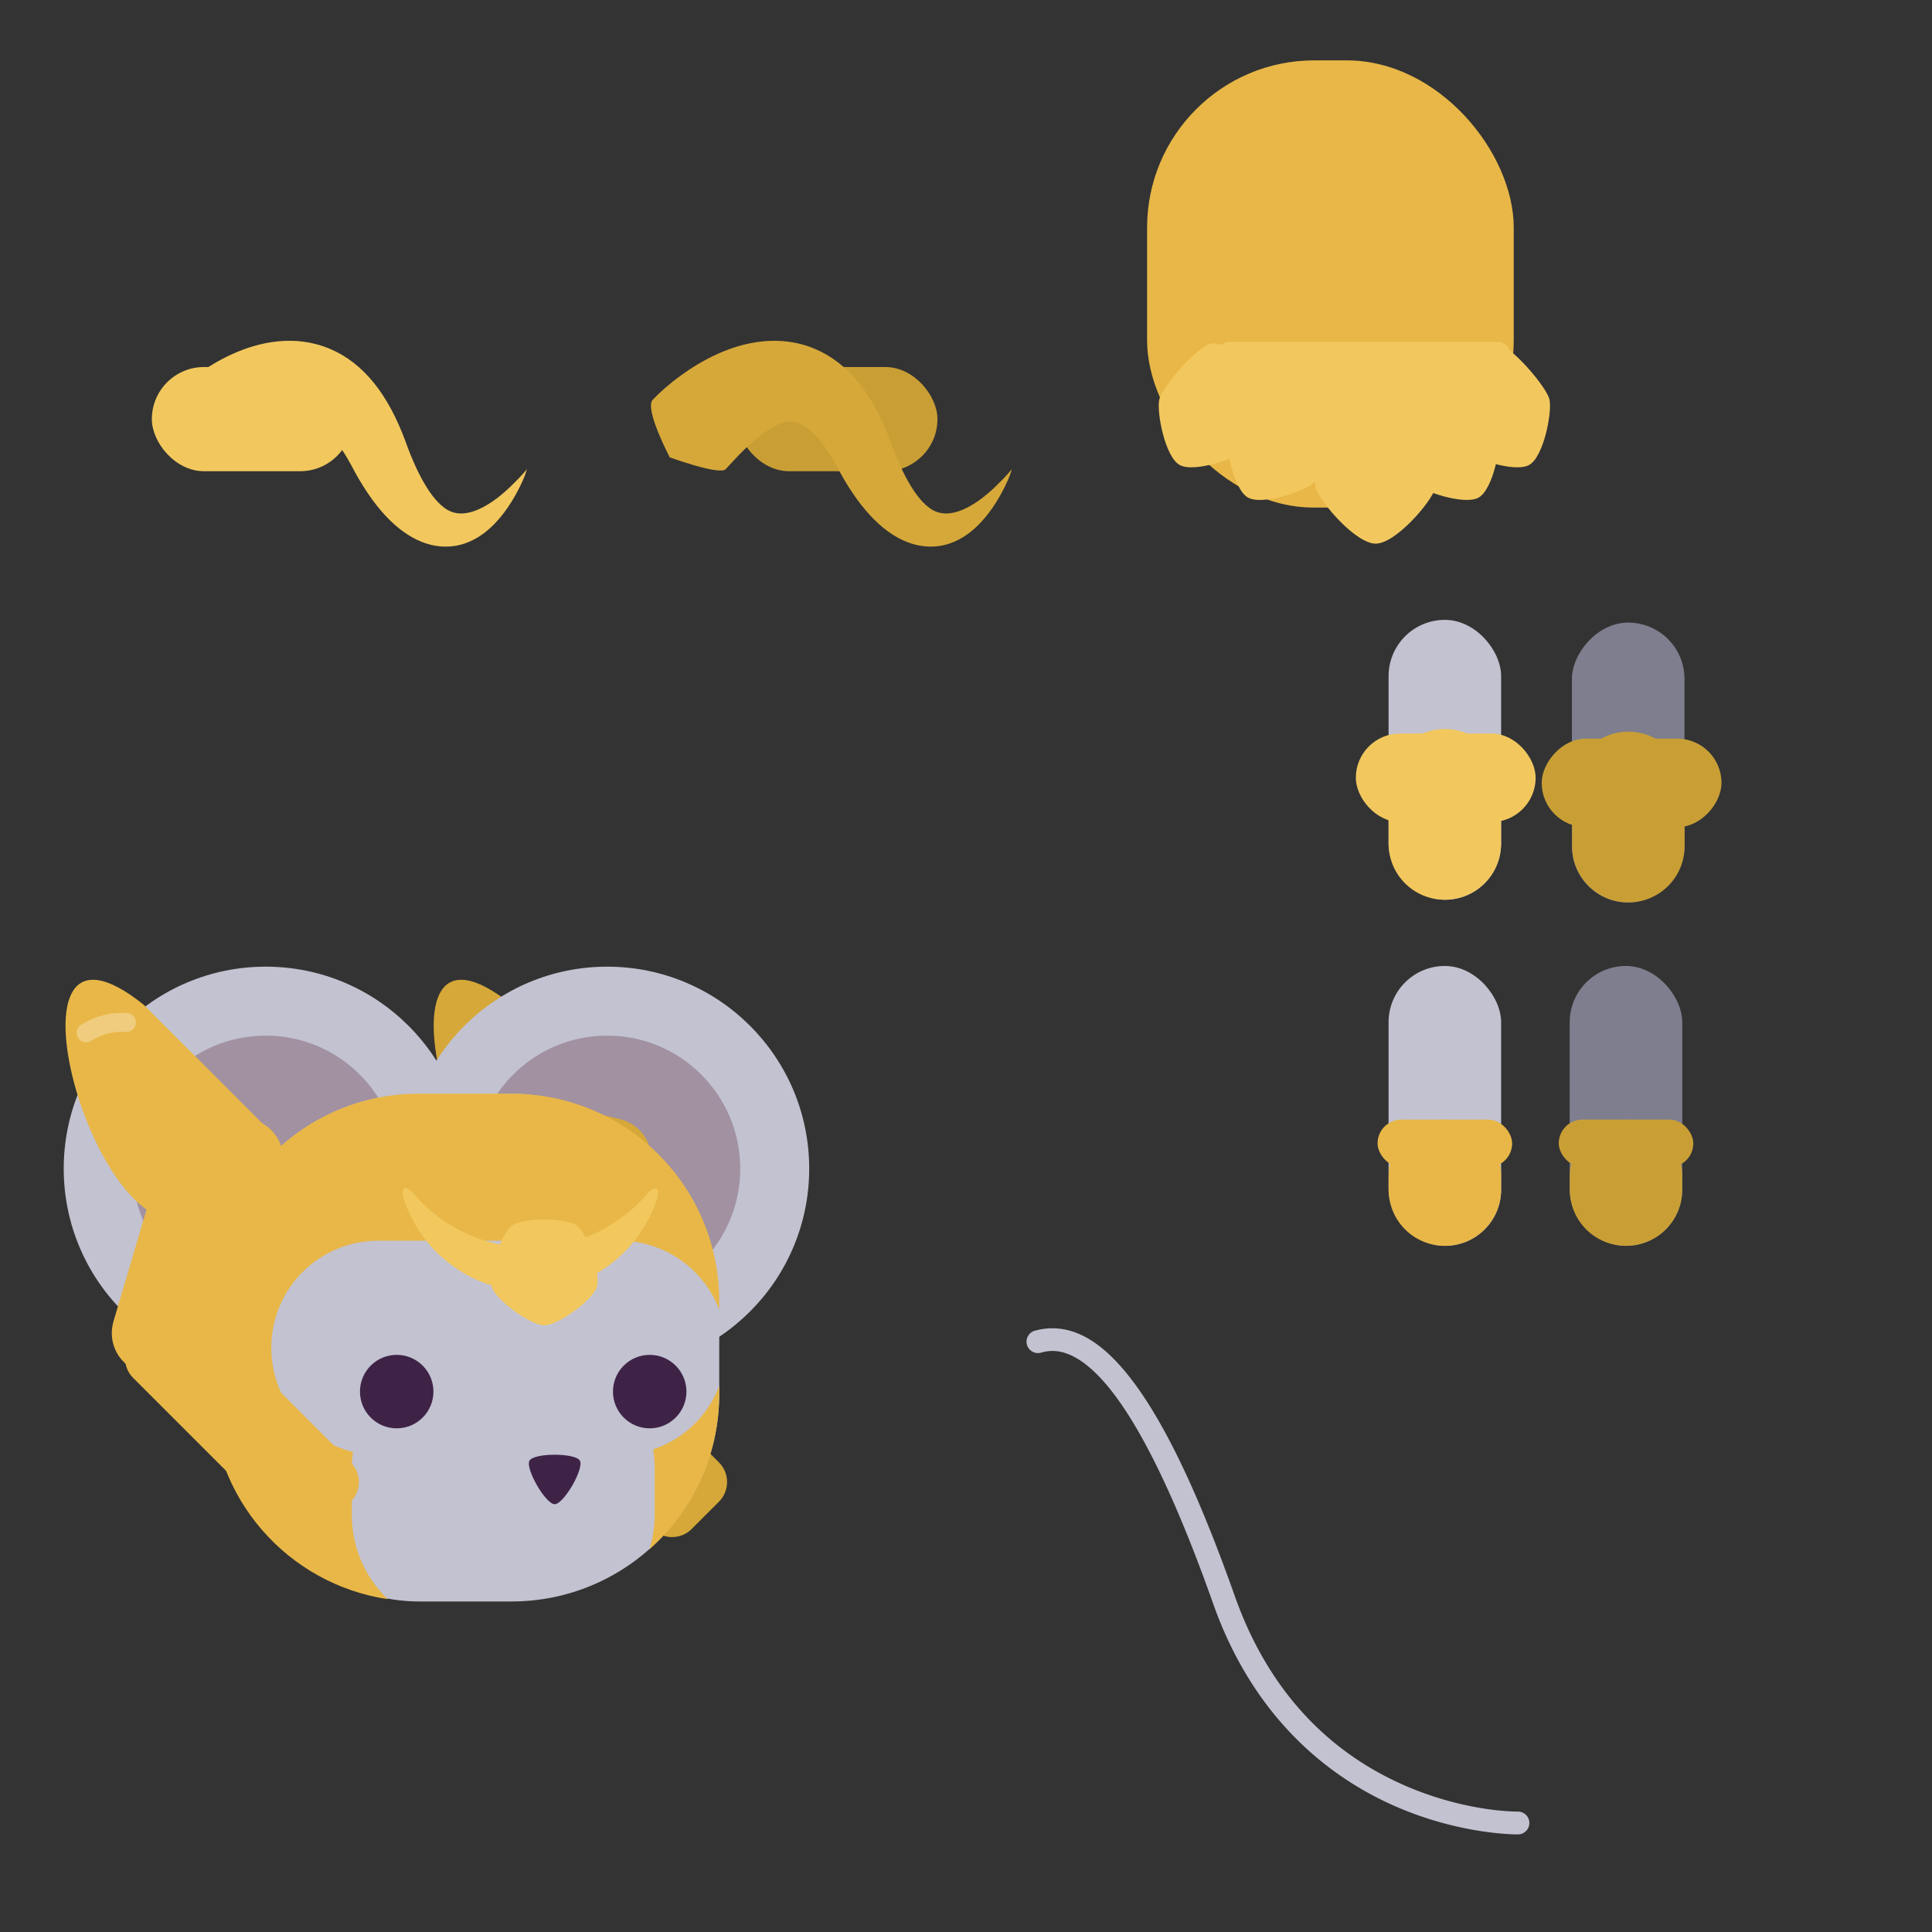 <?xml version="1.0" encoding="UTF-8" standalone="no"?>
<!-- Created with Inkscape (http://www.inkscape.org/) -->

<svg
   width="128"
   height="128"
   viewBox="0 0 33.867 33.867"
   version="1.1"
   id="svg1307"
   inkscape:version="1.2.1 (9c6d41e410, 2022-07-14)"
   sodipodi:docname="saint-aries.svg"
   inkscape:export-filename="/home/henrique/Documents/projects/001 - Moon Cheeser/repo/source/actors/astromouse/sprites/cutout_body.png"
   inkscape:export-xdpi="96.000008"
   inkscape:export-ydpi="96.000008"
   xml:space="preserve"
   xmlns:inkscape="http://www.inkscape.org/namespaces/inkscape"
   xmlns:sodipodi="http://sodipodi.sourceforge.net/DTD/sodipodi-0.dtd"
   xmlns="http://www.w3.org/2000/svg"
   xmlns:svg="http://www.w3.org/2000/svg"
   xmlns:rdf="http://www.w3.org/1999/02/22-rdf-syntax-ns#"
   xmlns:cc="http://creativecommons.org/ns#"
   xmlns:dc="http://purl.org/dc/elements/1.1/"><rect x="0" y="0" width="33.867" height="33.867" fill="#333333" stroke="none"/><defs
     id="defs1301"><inkscape:path-effect
       effect="powerstroke"
       id="path-effect13270"
       is_visible="true"
       lpeversion="1"
       offset_points="0.246,0.883"
       not_jump="false"
       sort_points="true"
       interpolator_type="CubicBezierJohan"
       interpolator_beta="0.2"
       start_linecap_type="zerowidth"
       linejoin_type="extrp_arc"
       miter_limit="4"
       scale_width="1"
       end_linecap_type="zerowidth" /><inkscape:path-effect
       effect="powerstroke"
       id="path-effect13262"
       is_visible="true"
       lpeversion="1"
       offset_points="0.246,0.883"
       not_jump="false"
       sort_points="true"
       interpolator_type="CubicBezierJohan"
       interpolator_beta="0.2"
       start_linecap_type="zerowidth"
       linejoin_type="extrp_arc"
       miter_limit="4"
       scale_width="1"
       end_linecap_type="zerowidth" /><inkscape:path-effect
       effect="powerstroke"
       id="path-effect3857"
       is_visible="true"
       lpeversion="1"
       offset_points="0,0.883"
       not_jump="false"
       sort_points="true"
       interpolator_type="CubicBezierJohan"
       interpolator_beta="0.2"
       start_linecap_type="zerowidth"
       linejoin_type="extrp_arc"
       miter_limit="4"
       scale_width="1"
       end_linecap_type="zerowidth" /><inkscape:path-effect
       effect="fillet_chamfer"
       id="path-effect3427"
       is_visible="true"
       lpeversion="1"
       nodesatellites_param="F,0,0,1,0,0,0,1 @ F,0,0,1,0,0,0,1 @ F,0,0,1,0,0.579,0,1 @ F,0,0,1,0,0,0,1"
       unit="px"
       method="auto"
       mode="F"
       radius="0"
       chamfer_steps="1"
       flexible="false"
       use_knot_distance="true"
       apply_no_radius="true"
       apply_with_radius="true"
       only_selected="false"
       hide_knots="false" /><inkscape:path-effect
       effect="fillet_chamfer"
       id="path-effect3421"
       is_visible="true"
       lpeversion="1"
       nodesatellites_param="F,0,0,1,0,0,0,1 @ F,0,0,1,0,0,0,1 @ F,0,0,1,0,0.579,0,1 @ F,0,0,1,0,0,0,1"
       unit="px"
       method="auto"
       mode="F"
       radius="0"
       chamfer_steps="1"
       flexible="false"
       use_knot_distance="true"
       apply_no_radius="true"
       apply_with_radius="true"
       only_selected="false"
       hide_knots="false" /><inkscape:path-effect
       effect="fillet_chamfer"
       id="path-effect3413"
       is_visible="true"
       lpeversion="1"
       nodesatellites_param="F,0,0,1,0,0,0,1 @ F,0,0,1,0,0,0,1 @ F,0,0,1,0,0,0,1 @ F,0,0,1,0,0,0,1 @ F,0,0,1,0,0.686,0,1 @ F,0,0,1,0,0,0,1"
       unit="px"
       method="auto"
       mode="F"
       radius="0"
       chamfer_steps="1"
       flexible="false"
       use_knot_distance="true"
       apply_no_radius="true"
       apply_with_radius="true"
       only_selected="false"
       hide_knots="false" /><inkscape:path-effect
       effect="powerstroke"
       id="path-effect1497"
       is_visible="true"
       lpeversion="1"
       offset_points="0.246,0.883"
       not_jump="false"
       sort_points="true"
       interpolator_type="CubicBezierJohan"
       interpolator_beta="0.2"
       start_linecap_type="zerowidth"
       linejoin_type="extrp_arc"
       miter_limit="4"
       scale_width="1"
       end_linecap_type="zerowidth" /><inkscape:path-effect
       effect="powerstroke"
       id="path-effect406"
       is_visible="true"
       lpeversion="1"
       offset_points="0.246,0.883"
       not_jump="false"
       sort_points="true"
       interpolator_type="CubicBezierJohan"
       interpolator_beta="0.2"
       start_linecap_type="zerowidth"
       linejoin_type="extrp_arc"
       miter_limit="4"
       scale_width="1"
       end_linecap_type="zerowidth" /><inkscape:path-effect
       effect="skeletal"
       id="path-effect402"
       is_visible="true"
       lpeversion="1"
       pattern="M 0,4.992 C 0,2.236 2.236,0 4.992,0 c 2.756,0 4.992,2.236 4.992,4.992 0,2.756 -2.236,4.992 -4.992,4.992 C 2.236,9.984 0,7.748 0,4.992 Z"
       copytype="single_stretched"
       prop_scale="0.063"
       scale_y_rel="false"
       spacing="0"
       normal_offset="0"
       tang_offset="0"
       prop_units="false"
       vertical_pattern="false"
       hide_knot="false"
       fuse_tolerance="0" /><inkscape:path-effect
       effect="powerstroke"
       id="path-effect126865"
       is_visible="true"
       lpeversion="1"
       offset_points="0.366,0.658 | 0.737,1.539 | 0.914,0.738"
       not_jump="false"
       sort_points="true"
       interpolator_type="CentripetalCatmullRom"
       interpolator_beta="0.2"
       start_linecap_type="zerowidth"
       linejoin_type="round"
       miter_limit="4"
       scale_width="1"
       end_linecap_type="zerowidth" /><inkscape:path-effect
       effect="skeletal"
       id="path-effect114945"
       is_visible="true"
       lpeversion="1"
       pattern="M 0,4.992 C 0,2.236 2.236,0 4.992,0 c 2.756,0 4.992,2.236 4.992,4.992 0,2.756 -2.236,4.992 -4.992,4.992 C 2.236,9.984 0,7.748 0,4.992 Z"
       copytype="single_stretched"
       prop_scale="1"
       scale_y_rel="false"
       spacing="0"
       normal_offset="0"
       tang_offset="0"
       prop_units="false"
       vertical_pattern="false"
       hide_knot="false"
       fuse_tolerance="0" /><inkscape:path-effect
       effect="skeletal"
       id="path-effect95947"
       is_visible="true"
       lpeversion="1"
       pattern="M 0,4.992 C 0,2.236 2.236,0 4.992,0 c 2.756,0 4.992,2.236 4.992,4.992 0,2.756 -2.236,4.992 -4.992,4.992 C 2.236,9.984 0,7.748 0,4.992 Z"
       copytype="single_stretched"
       prop_scale="1"
       scale_y_rel="false"
       spacing="0"
       normal_offset="0"
       tang_offset="0"
       prop_units="false"
       vertical_pattern="false"
       hide_knot="false"
       fuse_tolerance="0" /><inkscape:path-effect
       effect="skeletal"
       id="path-effect91934"
       is_visible="true"
       lpeversion="1"
       pattern="M 0,4.992 C 0,2.236 2.236,0 4.992,0 c 2.756,0 4.992,2.236 4.992,4.992 0,2.756 -2.236,4.992 -4.992,4.992 C 2.236,9.984 0,7.748 0,4.992 Z"
       copytype="single_stretched"
       prop_scale="1"
       scale_y_rel="false"
       spacing="0"
       normal_offset="0"
       tang_offset="0"
       prop_units="false"
       vertical_pattern="false"
       hide_knot="false"
       fuse_tolerance="0" /><inkscape:path-effect
       effect="skeletal"
       id="path-effect91930"
       is_visible="true"
       lpeversion="1"
       pattern="M 0,4.992 C 0,2.236 2.236,0 4.992,0 c 2.756,0 4.992,2.236 4.992,4.992 0,2.756 -2.236,4.992 -4.992,4.992 C 2.236,9.984 0,7.748 0,4.992 Z"
       copytype="single_stretched"
       prop_scale="1"
       scale_y_rel="false"
       spacing="0"
       normal_offset="0"
       tang_offset="0"
       prop_units="false"
       vertical_pattern="false"
       hide_knot="false"
       fuse_tolerance="0" /><inkscape:path-effect
       effect="skeletal"
       id="path-effect91926"
       is_visible="true"
       lpeversion="1"
       pattern="M 0,4.992 C 0,2.236 2.236,0 4.992,0 c 2.756,0 4.992,2.236 4.992,4.992 0,2.756 -2.236,4.992 -4.992,4.992 C 2.236,9.984 0,7.748 0,4.992 Z"
       copytype="single_stretched"
       prop_scale="1"
       scale_y_rel="false"
       spacing="0"
       normal_offset="0"
       tang_offset="0"
       prop_units="false"
       vertical_pattern="false"
       hide_knot="false"
       fuse_tolerance="0" /></defs><sodipodi:namedview
     id="base"
     pagecolor="#282828"
     bordercolor="#666666"
     borderopacity="1.0"
     inkscape:pageopacity="0"
     inkscape:pageshadow="2"
     inkscape:zoom="7.919596"
     inkscape:cx="49.118667"
     inkscape:cy="44.00477"
     inkscape:document-units="mm"
     inkscape:current-layer="layer1"
     showgrid="true"
     inkscape:window-width="1920"
     inkscape:window-height="1022"
     inkscape:window-x="0"
     inkscape:window-y="30"
     inkscape:window-maximized="1"
     units="px"
     inkscape:snap-bbox="true"
     inkscape:bbox-nodes="true"
     inkscape:snap-page="true"
     inkscape:snap-nodes="true"
     inkscape:bbox-paths="false"
     inkscape:snap-global="false"
     inkscape:snap-bbox-midpoints="false"
     inkscape:snap-others="false"
     showguides="true"
     inkscape:guide-bbox="true"
     inkscape:snap-grids="false"
     inkscape:snap-to-guides="true"
     inkscape:pagecheckerboard="0"
     inkscape:object-paths="true"
     inkscape:snap-intersection-paths="true"
     inkscape:snap-smooth-nodes="true"
     inkscape:snap-midpoints="true"
     inkscape:showpageshadow="0"
     inkscape:deskcolor="#282828"><inkscape:grid
       type="xygrid"
       id="grid883"
       empspacing="4" /><sodipodi:guide
       position="33.867,50.8"
       orientation="1,0"
       id="guide877"
       inkscape:locked="false" /></sodipodi:namedview><g
     inkscape:label="Layer 1"
     inkscape:groupmode="layer"
     id="layer1"
     transform="translate(0,-263.133)"><path
       id="path13074"
       style="fill:#d6a839;fill-opacity:1;stroke-width:1.587;stroke-linecap:round;stroke-linejoin:round;paint-order:fill markers stroke"
       d="m 8.977,280.75 2.237,2.237 c 0.305,0.305 0.305,0.795 2e-6,1.1 l -0.396,0.396 c -0.305,0.305 -0.795,0.305 -1.1,0 -1.658,0.532 -3.408,-5.882 -0.74,-3.733 z"
       sodipodi:nodetypes="cssscc" /><path
       id="path13078"
       style="fill:#d6a839;fill-opacity:1;stroke-width:1.587;stroke-linecap:round;stroke-linejoin:round;paint-order:fill markers stroke"
       d="m 9.956,286.121 2.646,2.646 c 0.191,0.191 0.191,0.499 0,0.691 l -0.476,0.476 c -0.191,0.191 -0.499,0.191 -0.691,0 l -2.646,-2.646 c -0.191,-0.191 -0.191,-0.499 -1e-6,-0.691 l 0.476,-0.476 c 0.191,-0.191 0.499,-0.191 0.691,0 z" /><g
       id="g12918"
       transform="translate(35.432,-22.44)"><rect
         style="fill:#e8b747;fill-opacity:1;stroke:none;stroke-width:0.401;stroke-linecap:square;stroke-linejoin:bevel;stroke-miterlimit:4;stroke-dasharray:none;stroke-dashoffset:0;stroke-opacity:0.979;paint-order:normal"
         id="rect12902"
         width="6.427"
         height="7.84"
         x="-15.324"
         y="286.631"
         ry="2.931" /><g
         id="g12916"><path
           id="path12904"
           style="fill:#f2c85e;fill-opacity:1;stroke-width:0.071;stroke-linecap:round;stroke-linejoin:round;paint-order:fill markers stroke"
           inkscape:transform-center-y="-0.034424566"
           d="m -13.558,294.294 c -0.252,-0.145 -0.402,-0.92 -0.354,-1.143 0.047,-0.223 0.684,-0.961 0.923,-0.986 0.239,-0.025 0.893,0.353 0.991,0.572 0.098,0.219 -0.223,1.14 -0.392,1.292 -0.169,0.153 -0.916,0.41 -1.167,0.265 z"
           sodipodi:nodetypes="ssssss"
           inkscape:transform-center-x="-0.024605562" /><path
           id="path12906"
           style="fill:#f2c85e;fill-opacity:1;stroke-width:0.084;stroke-linecap:round;stroke-linejoin:round;paint-order:fill markers stroke"
           inkscape:transform-center-y="0.057409346"
           d="m -11.317,295.103 c -0.345,0 -0.96,-0.708 -1.044,-0.966 -0.084,-0.258 0.133,-1.395 0.364,-1.563 0.231,-0.168 1.128,-0.168 1.359,10e-6 0.231,0.168 0.448,1.305 0.364,1.563 -0.084,0.258 -0.699,0.966 -1.044,0.966 z"
           sodipodi:nodetypes="ssssss"
           inkscape:transform-center-x="2.1745038e-06" /><path
           id="path12908"
           style="fill:#f2c85e;fill-opacity:1;stroke-width:0.071;stroke-linecap:round;stroke-linejoin:round;paint-order:fill markers stroke"
           inkscape:transform-center-y="-0.034424566"
           d="m -9.51,294.294 c 0.252,-0.145 0.402,-0.92 0.354,-1.143 -0.047,-0.223 -0.684,-0.961 -0.923,-0.986 -0.239,-0.025 -0.893,0.353 -0.991,0.572 -0.098,0.219 0.223,1.14 0.392,1.292 0.169,0.153 0.916,0.41 1.167,0.265 z"
           sodipodi:nodetypes="ssssss"
           inkscape:transform-center-x="0.024605655" /><rect
           style="fill:#f2c85e;fill-opacity:1;stroke:none;stroke-width:0.529;stroke-linecap:round;stroke-linejoin:round;stroke-dasharray:none;paint-order:fill markers stroke"
           id="rect12910"
           width="5.159"
           height="1.102"
           x="-14.101"
           y="291.565"
           ry="0.236" /><path
           id="path12912"
           style="fill:#f2c85e;fill-opacity:1;stroke-width:0.071;stroke-linecap:round;stroke-linejoin:round;paint-order:fill markers stroke"
           inkscape:transform-center-y="-0.034424566"
           d="m -14.757,293.722 c -0.252,-0.145 -0.402,-0.92 -0.354,-1.143 0.047,-0.223 0.684,-0.961 0.923,-0.986 0.239,-0.025 0.893,0.353 0.991,0.572 0.098,0.219 -0.223,1.14 -0.392,1.292 -0.169,0.153 -0.916,0.41 -1.167,0.265 z"
           sodipodi:nodetypes="ssssss"
           inkscape:transform-center-x="-0.024605562" /><path
           id="path12914"
           style="fill:#f2c85e;fill-opacity:1;stroke-width:0.071;stroke-linecap:round;stroke-linejoin:round;paint-order:fill markers stroke"
           inkscape:transform-center-y="-0.034424566"
           d="m -8.624,293.722 c 0.252,-0.145 0.402,-0.92 0.354,-1.143 -0.047,-0.223 -0.684,-0.961 -0.923,-0.986 -0.239,-0.025 -0.893,0.353 -0.991,0.572 -0.098,0.219 0.223,1.14 0.392,1.292 0.169,0.153 0.916,0.41 1.167,0.265 z"
           sodipodi:nodetypes="ssssss"
           inkscape:transform-center-x="0.024605983" /></g></g><rect
       style="fill:#c2c2d1;fill-opacity:1;stroke:none;stroke-width:0.401;stroke-linecap:square;stroke-linejoin:bevel;stroke-miterlimit:4;stroke-dasharray:none;stroke-dashoffset:0;stroke-opacity:0.979;paint-order:normal"
       id="rect144670"
       width="1.973"
       height="4.906"
       x="24.341"
       y="280.066"
       ry="0.986" /><rect
       ry="0.986"
       y="273.999"
       x="24.341"
       height="4.906"
       width="1.973"
       id="rect144623"
       style="fill:#c2c2d1;fill-opacity:1;stroke:none;stroke-width:0.401;stroke-linecap:square;stroke-linejoin:bevel;stroke-miterlimit:4;stroke-dasharray:none;stroke-dashoffset:0;stroke-opacity:0.979;paint-order:normal" /><rect
       transform="scale(-1,1)"
       style="fill:#7e7e8f;fill-opacity:1;stroke:none;stroke-width:0.401;stroke-linecap:square;stroke-linejoin:bevel;stroke-miterlimit:4;stroke-dasharray:none;stroke-dashoffset:0;stroke-opacity:0.979;paint-order:normal"
       id="rect144625"
       width="1.973"
       height="4.906"
       x="-29.528"
       y="274.047"
       ry="0.986" /><rect
       ry="0.986"
       y="280.066"
       x="27.516"
       height="4.906"
       width="1.973"
       id="rect144682"
       style="fill:#7e7e8f;fill-opacity:1;stroke:none;stroke-width:0.401;stroke-linecap:square;stroke-linejoin:bevel;stroke-miterlimit:4;stroke-dasharray:none;stroke-dashoffset:0;stroke-opacity:0.979;paint-order:normal" /><path
       style="color:#000000;fill:#c2c2d1;fill-opacity:1;stroke-linecap:round;-inkscape-stroke:none"
       d="m 18.141,286.459 a 0.2,0.2 0 0 0 -0.139,0.246 0.2,0.2 0 0 0 0.248,0.139 c 0.161,-0.046 0.321,-0.043 0.516,0.043 0.195,0.086 0.424,0.265 0.68,0.58 0.512,0.631 1.122,1.804 1.82,3.777 0.721,2.037 2.061,3.062 3.213,3.561 1.152,0.499 2.133,0.484 2.133,0.484 a 0.2,0.2 0 0 0 0.197,-0.203 0.2,0.2 0 0 0 -0.203,-0.197 c 0,0 -0.893,0.014 -1.967,-0.451 -1.074,-0.465 -2.311,-1.397 -2.994,-3.328 -0.706,-1.995 -1.323,-3.198 -1.889,-3.895 -0.283,-0.348 -0.555,-0.572 -0.828,-0.693 -0.273,-0.121 -0.546,-0.131 -0.787,-0.062 z"
       id="path870" /><g
       id="g12926"
       transform="translate(31.994,-14.878)"><path
         id="path12920"
         style="fill:#c99f35;fill-opacity:1;stroke-width:0.401;stroke-linecap:square;stroke-linejoin:bevel;stroke-opacity:0.979"
         d="m -3.45,290.837 c -0.546,-1e-5 -0.986,0.44 -0.986,0.986 l -1.4e-6,1.021 c 2.5e-6,0.546 0.44,0.986 0.986,0.986 0.546,-1e-5 0.986,-0.44 0.986,-0.986 l 1.3e-6,-1.021 c -2.5e-6,-0.546 -0.44,-0.986 -0.986,-0.986 z"
         sodipodi:nodetypes="sssssss" /><rect
         style="fill:#c99f35;fill-opacity:1;stroke-width:1.587;stroke-linecap:round;stroke-linejoin:round;paint-order:fill markers stroke"
         id="rect12922"
         width="3.152"
         height="1.552"
         x="1.817"
         y="290.959"
         ry="0.776"
         transform="scale(-1,1)" /></g><path
       id="path12938"
       style="fill:#f2c85e;fill-opacity:1;stroke-width:0.401;stroke-linecap:square;stroke-linejoin:bevel;stroke-opacity:0.979"
       d="m 25.327,275.912 c 0.546,0 0.986,0.44 0.986,0.986 l 1e-6,1.021 c -2e-6,0.546 -0.44,0.986 -0.986,0.986 -0.546,0 -0.986,-0.44 -0.986,-0.986 l -2e-6,-1.021 c 3e-6,-0.546 0.44,-0.986 0.986,-0.986 z"
       sodipodi:nodetypes="sssssss" /><rect
       style="fill:#f2c85e;fill-opacity:1;stroke-width:1.587;stroke-linecap:round;stroke-linejoin:round;paint-order:fill markers stroke"
       id="rect12940"
       width="3.152"
       height="1.552"
       x="23.767"
       y="275.991"
       ry="0.776" /><path
       id="path13051"
       style="fill:#e8b747;fill-opacity:1;stroke-width:0.401;stroke-linecap:square;stroke-linejoin:bevel;stroke-opacity:0.979"
       d="m 25.328,282.759 c 0.546,0 0.986,0.44 0.986,0.986 v 0.241 c 0,0.546 -0.44,0.986 -0.986,0.986 -0.546,0 -0.986,-0.44 -0.986,-0.986 v -0.241 c 0,-0.546 0.44,-0.986 0.986,-0.986 z"
       sodipodi:nodetypes="sssssss" /><rect
       style="fill:#e8b747;fill-opacity:1;stroke-width:1.587;stroke-linecap:round;stroke-linejoin:round;paint-order:fill markers stroke"
       id="rect13053"
       width="2.359"
       height="0.833"
       x="24.148"
       y="282.759"
       ry="0.417" /><g
       id="g13068"
       transform="translate(31.372,-11.33)"><rect
         style="fill:#c99f35;fill-opacity:1;stroke-width:1.587;stroke-linecap:round;stroke-linejoin:round;paint-order:fill markers stroke"
         id="rect13062"
         width="2.359"
         height="0.833"
         x="-4.048"
         y="294.089"
         ry="0.417" /><path
         id="path13064"
         style="fill:#c99f35;fill-opacity:1;stroke-width:0.401;stroke-linecap:square;stroke-linejoin:bevel;stroke-opacity:0.979"
         d="m -2.869,294.089 c 0.546,0 0.986,0.44 0.986,0.986 v 0.241 c 0,0.546 -0.44,0.986 -0.986,0.986 -0.546,0 -0.986,-0.44 -0.986,-0.986 v -0.241 c 0,-0.546 0.44,-0.986 0.986,-0.986 z"
         sodipodi:nodetypes="sssssss" /></g><circle
       style="fill:#c2c2d1;fill-opacity:1;stroke:none;stroke-width:0.401;stroke-linecap:square;stroke-linejoin:bevel;stroke-miterlimit:4;stroke-dasharray:none;stroke-dashoffset:0;stroke-opacity:0.979;paint-order:normal"
       id="circle13070"
       cx="10.644"
       cy="283.619"
       r="3.541" /><circle
       r="2.332"
       cy="283.619"
       cx="10.644"
       id="circle13072"
       style="fill:#a191a1;fill-opacity:1;stroke:none;stroke-width:0.401;stroke-linecap:square;stroke-linejoin:bevel;stroke-miterlimit:4;stroke-dasharray:none;stroke-dashoffset:0;stroke-opacity:0.979;paint-order:normal" /><circle
       r="3.541"
       cy="283.619"
       cx="4.658"
       id="circle13076"
       style="fill:#c2c2d1;fill-opacity:1;stroke:none;stroke-width:0.401;stroke-linecap:square;stroke-linejoin:bevel;stroke-miterlimit:4;stroke-dasharray:none;stroke-dashoffset:0;stroke-opacity:0.979;paint-order:normal" /><path
       id="path13080"
       style="fill:#d6a839;fill-opacity:1;stroke-width:1.581;stroke-linecap:round;stroke-linejoin:round;paint-order:fill markers stroke"
       d="m 11.386,283.659 -0.921,3.115 c -0.12,0.406 -0.548,0.653 -0.959,0.554 l -0.535,-0.128 c -0.411,-0.099 -0.646,-0.505 -0.526,-0.91 l 0.921,-3.115 c 0.12,-0.406 0.548,-0.653 0.959,-0.554 l 0.535,0.128 c 0.411,0.099 0.646,0.505 0.526,0.91 z" /><circle
       style="fill:#a191a1;fill-opacity:1;stroke:none;stroke-width:0.401;stroke-linecap:square;stroke-linejoin:bevel;stroke-miterlimit:4;stroke-dasharray:none;stroke-dashoffset:0;stroke-opacity:0.979;paint-order:normal"
       id="circle13082"
       cx="4.658"
       cy="283.619"
       r="2.332" /><rect
       style="fill:#c2c2d1;fill-opacity:1;stroke:none;stroke-width:0.401;stroke-linecap:square;stroke-linejoin:bevel;stroke-miterlimit:4;stroke-dasharray:none;stroke-dashoffset:0;stroke-opacity:0.979;paint-order:normal"
       id="rect13084"
       width="8.902"
       height="8.902"
       x="3.706"
       y="282.304"
       ry="3.642" /><path
       id="path13086"
       style="fill:#e8b747;stroke-width:1.587;stroke-linecap:round;stroke-linejoin:round;paint-order:fill markers stroke"
       d="m 3.502,286.121 2.646,2.646 c 0.191,0.191 0.191,0.499 10e-7,0.691 l -0.476,0.476 c -0.191,0.191 -0.499,0.191 -0.691,0 l -2.646,-2.646 c -0.191,-0.191 -0.191,-0.499 -10e-7,-0.691 l 0.476,-0.476 c 0.191,-0.191 0.499,-0.191 0.691,0 z" /><path
       id="path13088"
       style="fill:#e8b747;stroke-width:1.581;stroke-linecap:round;stroke-linejoin:round;paint-order:fill markers stroke"
       d="m 4.932,283.659 -0.921,3.115 c -0.12,0.406 -0.548,0.653 -0.959,0.554 l -0.535,-0.128 c -0.411,-0.099 -0.646,-0.505 -0.526,-0.91 l 0.921,-3.115 c 0.12,-0.406 0.548,-0.653 0.959,-0.554 l 0.535,0.128 c 0.411,0.099 0.646,0.505 0.526,0.91 z" /><path
       id="path13090"
       style="fill:#e8b747;stroke-width:1.587;stroke-linecap:round;stroke-linejoin:round;paint-order:fill markers stroke"
       d="m 2.523,280.75 2.237,2.237 c 0.305,0.305 0.305,0.795 1e-6,1.1 l -0.396,0.396 c -0.305,0.305 -0.795,0.305 -1.1,0 -1.658,0.532 -3.408,-5.882 -0.74,-3.733 z"
       sodipodi:nodetypes="cssscc" /><circle
       style="fill:#3e2347;fill-opacity:1;stroke:none;stroke-width:0.401;stroke-linecap:square;stroke-linejoin:bevel;stroke-miterlimit:4;stroke-dasharray:none;stroke-dashoffset:0;stroke-opacity:0.979;paint-order:normal"
       id="circle13092"
       cx="6.954"
       cy="287.527"
       r="0.644" /><circle
       r="0.644"
       cy="287.527"
       cx="11.389"
       id="circle13094"
       style="fill:#3e2347;fill-opacity:1;stroke:none;stroke-width:0.401;stroke-linecap:square;stroke-linejoin:bevel;stroke-miterlimit:4;stroke-dasharray:none;stroke-dashoffset:0;stroke-opacity:0.979;paint-order:normal" /><path
       sodipodi:type="star"
       style="fill:#3e2347;fill-opacity:1;stroke:none;stroke-width:2.363;stroke-linecap:square;stroke-linejoin:bevel;stroke-miterlimit:4;stroke-dasharray:none;stroke-dashoffset:0;stroke-opacity:0.979;paint-order:normal"
       id="path13096"
       sodipodi:sides="3"
       sodipodi:cx="-45.408615"
       sodipodi:cy="234.57965"
       sodipodi:r1="2.997191"
       sodipodi:r2="1.4985955"
       sodipodi:arg1="1.5707963"
       sodipodi:arg2="2.6179939"
       inkscape:flatsided="true"
       inkscape:rounded="0.18"
       inkscape:randomized="0"
       inkscape:transform-center-x="-6.3665075e-06"
       inkscape:transform-center-y="1.0312406"
       d="m -45.409,237.577 c -0.934,0 -3.063,-3.687 -2.596,-4.496 0.467,-0.809 4.724,-0.809 5.191,0 0.467,0.809 -1.661,4.496 -2.596,4.496 z"
       transform="matrix(0.17,0,0,0.17,17.443,249.113)" /><path
       id="path13098"
       style="fill:#e8b747;fill-opacity:1;stroke:none;stroke-width:0.401;stroke-linecap:square;stroke-linejoin:bevel;stroke-miterlimit:4;stroke-dasharray:none;stroke-dashoffset:0;stroke-opacity:0.979;paint-order:normal"
       d="m 7.348,282.304 c -2.018,0 -3.642,1.624 -3.642,3.642 v 1.619 c 0,1.831 1.337,3.337 3.092,3.601 -0.39,-0.372 -0.631,-0.897 -0.631,-1.481 v -0.81 c 0,-0.099 0.007,-0.196 0.021,-0.291 -0.824,-0.199 -1.432,-0.938 -1.432,-1.825 0,-1.04 0.838,-1.877 1.878,-1.877 h 4.219 c 0.804,0 1.486,0.5 1.755,1.208 v -0.143 c 0,-2.018 -1.624,-3.642 -3.642,-3.642 z m 5.26,5.124 c -0.199,0.524 -0.625,0.934 -1.159,1.112 0.018,0.109 0.027,0.22 0.027,0.334 v 0.81 c 0,0.211 -0.032,0.415 -0.091,0.607 0.751,-0.666 1.223,-1.639 1.223,-2.726 z" /><g
       id="g13104"
       transform="translate(24.302,14.212)"
       style="fill:#f2c85e;fill-opacity:1"><path
         id="path13100"
         style="fill:#f2c85e;fill-opacity:1;stroke-width:1.587;stroke-linecap:round;stroke-linejoin:round;paint-order:fill markers stroke"
         d="m -17.086,269.809 c -0.004,-0.003 -0.007,-0.006 -0.01,-0.009 -0.005,-0.004 -0.01,-0.008 -0.015,-0.012 -0.005,-0.004 -0.01,-0.007 -0.015,-0.01 -0.005,-0.003 -0.009,-0.006 -0.014,-0.009 -0.005,-0.003 -0.009,-0.005 -0.013,-0.007 -0.004,-0.002 -0.008,-0.004 -0.012,-0.006 -0.004,-0.002 -0.008,-0.003 -0.012,-0.004 -0.004,-0.001 -0.007,-0.002 -0.011,-0.003 -0.003,-5.6e-4 -0.007,-10e-4 -0.01,-10e-4 -0.003,-3e-5 -0.006,5.4e-4 -0.009,10e-4 -0.003,4.9e-4 -0.006,0.001 -0.008,0.002 -0.003,0.001 -0.004,0.002 -0.007,0.004 -0.002,0.002 -0.004,0.004 -0.006,0.006 -0.002,0.002 -0.004,0.004 -0.005,0.007 -0.002,0.003 -0.003,0.006 -0.004,0.009 -0.001,0.003 -0.002,0.006 -0.003,0.01 -8.7e-4,0.004 -0.002,0.008 -0.002,0.012 -5.19e-4,0.004 -8.72e-4,0.009 -10e-4,0.013 -1.61e-4,0.005 -2.04e-4,0.009 0,0.015 2.04e-4,0.005 4.58e-4,0.011 10e-4,0.017 5.75e-4,0.006 0.001,0.012 0.002,0.018 9.53e-4,0.006 0.002,0.013 0.004,0.02 0.001,0.007 0.003,0.014 0.005,0.021 0.002,0.007 0.004,0.014 0.006,0.022 0.002,0.008 0.005,0.016 0.007,0.024 0.003,0.008 0.005,0.017 0.008,0.026 0.003,0.009 0.006,0.018 0.009,0.027 0.005,0.014 0.01,0.028 0.015,0.042 0.005,0.014 0.011,0.028 0.017,0.042 0.006,0.014 0.011,0.028 0.017,0.041 0.006,0.014 0.011,0.028 0.018,0.041 0.006,0.014 0.013,0.027 0.019,0.04 0.006,0.013 0.013,0.027 0.019,0.04 0.007,0.013 0.013,0.027 0.02,0.04 0.007,0.013 0.014,0.026 0.021,0.039 0.007,0.013 0.014,0.026 0.021,0.039 0.007,0.013 0.015,0.025 0.022,0.038 0.008,0.013 0.015,0.025 0.023,0.038 0.008,0.013 0.016,0.025 0.024,0.038 0.008,0.012 0.016,0.025 0.024,0.037 0.008,0.012 0.017,0.024 0.025,0.036 0.009,0.012 0.017,0.024 0.025,0.036 0.009,0.012 0.018,0.024 0.027,0.036 0.009,0.012 0.018,0.023 0.027,0.035 0.009,0.012 0.018,0.023 0.027,0.035 0.009,0.011 0.019,0.023 0.028,0.034 0.009,0.011 0.019,0.022 0.029,0.033 0.01,0.011 0.019,0.022 0.029,0.033 0.01,0.011 0.02,0.021 0.03,0.032 0.01,0.011 0.02,0.022 0.03,0.032 0.01,0.011 0.021,0.021 0.032,0.031 0.011,0.01 0.021,0.02 0.032,0.03 0.011,0.01 0.022,0.02 0.033,0.03 0.011,0.01 0.022,0.019 0.033,0.029 0.011,0.01 0.022,0.019 0.034,0.029 0.011,0.009 0.023,0.019 0.034,0.028 0.011,0.009 0.023,0.018 0.035,0.027 0.012,0.009 0.023,0.018 0.035,0.027 0.012,0.009 0.024,0.017 0.036,0.026 0.012,0.009 0.024,0.018 0.036,0.026 0.012,0.008 0.024,0.017 0.037,0.025 0.012,0.008 0.025,0.016 0.037,0.024 0.012,0.008 0.025,0.016 0.038,0.024 0.013,0.008 0.025,0.015 0.038,0.023 0.013,0.007 0.026,0.015 0.039,0.022 0.013,0.007 0.026,0.014 0.039,0.021 0.013,0.007 0.026,0.014 0.039,0.021 0.013,0.007 0.027,0.013 0.04,0.02 0.013,0.006 0.027,0.013 0.04,0.019 0.014,0.006 0.027,0.013 0.041,0.019 0.014,0.006 0.027,0.012 0.041,0.018 0.014,0.006 0.028,0.011 0.042,0.017 0.014,0.005 0.028,0.011 0.042,0.016 0.014,0.005 0.028,0.011 0.042,0.015 0.014,0.005 0.029,0.01 0.043,0.015 0.014,0.005 0.029,0.009 0.043,0.013 0.014,0.004 0.029,0.009 0.043,0.013 0.015,0.004 0.029,0.008 0.044,0.012 0.015,0.004 0.029,0.008 0.044,0.011 0.015,0.004 0.03,0.007 0.044,0.01 0.015,0.003 0.03,0.006 0.045,0.009 0.015,0.003 0.03,0.006 0.045,0.009 0.015,0.003 0.03,0.005 0.045,0.008 0.015,0.002 0.031,0.005 0.046,0.007 0.015,0.002 0.031,0.004 0.046,0.006 0.015,0.002 0.031,0.003 0.046,0.005 0.015,0.002 0.031,0.003 0.047,0.005 0.016,0.001 0.031,0.002 0.047,0.003 0.016,9.4e-4 0.031,0.001 0.047,0.002 0.016,6.3e-4 0.032,0.001 0.048,0.002 0.011,1.5e-4 0.021,5.2e-4 0.032,5.2e-4 0.016,0 0.032,-2e-4 0.048,-5.2e-4 0.996,-0.02 1.839,-0.661 2.158,-1.552 0.089,-0.25 0.03,-0.314 -0.117,-0.193 -0.005,0.007 -0.011,0.013 -0.017,0.019 -0.009,0.011 -0.018,0.022 -0.028,0.033 -0.009,0.011 -0.019,0.022 -0.029,0.033 -0.01,0.011 -0.02,0.021 -0.029,0.032 -0.01,0.011 -0.019,0.021 -0.029,0.032 -0.01,0.01 -0.02,0.021 -0.03,0.031 -0.01,0.01 -0.02,0.02 -0.03,0.03 -0.01,0.01 -0.021,0.02 -0.031,0.03 -0.01,0.01 -0.021,0.02 -0.032,0.029 -0.011,0.01 -0.021,0.019 -0.032,0.029 -0.011,0.01 -0.022,0.019 -0.033,0.028 -0.011,0.009 -0.022,0.019 -0.033,0.028 -0.011,0.009 -0.022,0.018 -0.034,0.027 -0.011,0.009 -0.023,0.018 -0.034,0.027 -0.011,0.009 -0.023,0.018 -0.034,0.027 -0.012,0.009 -0.023,0.017 -0.035,0.026 -0.012,0.009 -0.023,0.017 -0.035,0.025 -0.012,0.008 -0.024,0.017 -0.036,0.025 -0.012,0.008 -0.024,0.016 -0.036,0.024 -0.012,0.008 -0.024,0.016 -0.036,0.024 -0.012,0.008 -0.025,0.015 -0.037,0.023 -0.012,0.008 -0.025,0.015 -0.037,0.023 -0.013,0.007 -0.025,0.015 -0.038,0.022 -0.013,0.007 -0.025,0.014 -0.038,0.021 -0.013,0.007 -0.025,0.014 -0.038,0.021 -0.013,0.007 -0.026,0.014 -0.039,0.02 -0.013,0.007 -0.026,0.013 -0.039,0.019 -0.013,0.006 -0.027,0.013 -0.04,0.019 -0.013,0.006 -0.026,0.012 -0.04,0.018 -0.013,0.006 -0.027,0.012 -0.04,0.018 -0.013,0.006 -0.027,0.011 -0.04,0.017 -0.014,0.006 -0.028,0.011 -0.041,0.016 -0.014,0.005 -0.027,0.01 -0.041,0.015 -0.014,0.005 -0.028,0.01 -0.042,0.015 -0.014,0.005 -0.028,0.01 -0.042,0.015 -0.014,0.005 -0.028,0.009 -0.042,0.013 -0.014,0.004 -0.028,0.009 -0.042,0.013 -0.014,0.004 -0.029,0.008 -0.043,0.012 -0.014,0.004 -0.028,0.008 -0.043,0.011 -0.014,0.004 -0.029,0.007 -0.043,0.011 -0.015,0.003 -0.029,0.007 -0.043,0.01 -0.015,0.003 -0.029,0.006 -0.044,0.009 -0.015,0.003 -0.03,0.006 -0.044,0.009 -0.015,0.003 -0.029,0.005 -0.044,0.008 -0.015,0.003 -0.03,0.005 -0.045,0.007 -0.015,0.002 -0.03,0.005 -0.045,0.007 -0.015,0.002 -0.03,0.004 -0.045,0.006 -0.015,0.002 -0.03,0.004 -0.045,0.005 -0.015,0.002 -0.03,0.003 -0.045,0.004 -0.015,0.001 -0.031,0.003 -0.046,0.004 -0.015,10e-4 -0.031,0.002 -0.046,0.003 -0.015,7.8e-4 -0.031,0.002 -0.046,0.002 -0.011,3.9e-4 -0.023,2.7e-4 -0.035,5.1e-4 -0.004,9e-5 -0.008,4.5e-4 -0.012,5.2e-4 -0.016,2.6e-4 -0.031,5.2e-4 -0.047,5.2e-4 -0.005,3e-5 -0.01,0 -0.015,0 -0.02,0 -0.039,-6.2e-4 -0.058,-10e-4 -0.811,-0.017 -1.533,-0.393 -2.015,-0.975 z" /><path
         sodipodi:type="star"
         style="fill:#f2c85e;fill-opacity:1;stroke-width:1.587;stroke-linecap:round;stroke-linejoin:round;paint-order:fill markers stroke"
         id="path13102"
         inkscape:flatsided="true"
         sodipodi:sides="5"
         sodipodi:cx="-73.394402"
         sodipodi:cy="14.895679"
         sodipodi:r1="8.4091749"
         sodipodi:r2="5.9461846"
         sodipodi:arg1="1.5707963"
         sodipodi:arg2="2.1991148"
         inkscape:rounded="0.21"
         inkscape:randomized="0"
         d="m -73.394,23.305 c -2.076,0 -7.356,-3.836 -7.998,-5.811 -0.642,-1.974 1.375,-8.182 3.055,-9.402 1.679,-1.22 8.206,-1.22 9.886,-3e-7 1.679,1.22 3.696,7.427 3.055,9.402 -0.642,1.974 -5.922,5.811 -7.998,5.811 z"
         transform="matrix(0.115,0,0,0.115,-6.32,269.474)" /></g><path
       style="opacity:0.3;fill:none;fill-opacity:1;stroke:#ffffff;stroke-width:0.332;stroke-linecap:round;stroke-linejoin:round;stroke-dasharray:none;paint-order:fill markers stroke"
       id="path13108"
       sodipodi:type="arc"
       sodipodi:cx="72.8489"
       sodipodi:cy="272.67661"
       sodipodi:rx="1.1784861"
       sodipodi:ry="1.1784861"
       sodipodi:start="3.8922626"
       sodipodi:end="4.5222991"
       sodipodi:open="true"
       sodipodi:arc-type="arc"
       d="m 71.987,271.873 a 1.178,1.178 0 0 1 0.639,-0.353"
       transform="rotate(14.523)" /><path
       style="fill:#f2c85e;fill-opacity:1;fill-rule:nonzero;stroke:none;stroke-width:0.146px;stroke-linecap:butt;stroke-linejoin:miter;stroke-opacity:1"
       d="m 3.237,271.149 c 0,0 0.876,0.32 0.982,0.209 0.003,-0.003 0.006,-0.006 0.009,-0.01 0.07,-0.074 0.18,-0.197 0.295,-0.311 0.098,-0.098 0.207,-0.198 0.322,-0.284 0.102,-0.077 0.197,-0.135 0.284,-0.175 0.074,-0.034 0.15,-0.058 0.226,-0.057 0.079,0.001 0.187,0.028 0.329,0.143 0.14,0.113 0.302,0.306 0.469,0.616 0.193,0.371 0.393,0.665 0.6,0.888 0.207,0.224 0.424,0.379 0.643,0.465 0.111,0.044 0.22,0.069 0.327,0.078 0.108,0.009 0.209,0.002 0.304,-0.018 0.192,-0.041 0.352,-0.132 0.48,-0.232 0.134,-0.105 0.245,-0.23 0.332,-0.346 0.095,-0.126 0.17,-0.253 0.226,-0.357 0.149,-0.281 0.17,-0.4 0.17,-0.4 0,0 -0.071,0.098 -0.291,0.309 -0.082,0.078 -0.184,0.169 -0.3,0.249 -0.108,0.075 -0.225,0.141 -0.345,0.18 -0.115,0.038 -0.221,0.048 -0.315,0.028 -0.045,-0.009 -0.087,-0.025 -0.127,-0.046 -0.04,-0.021 -0.08,-0.05 -0.121,-0.086 -0.081,-0.072 -0.179,-0.185 -0.286,-0.366 -0.109,-0.182 -0.226,-0.43 -0.346,-0.767 -0.152,-0.407 -0.331,-0.742 -0.545,-1.008 -0.223,-0.278 -0.483,-0.48 -0.778,-0.604 -0.309,-0.13 -0.62,-0.158 -0.904,-0.131 -0.301,0.029 -0.575,0.12 -0.799,0.221 -0.254,0.114 -0.473,0.254 -0.643,0.377 -0.211,0.153 -0.375,0.303 -0.481,0.413 -0.004,0.005 -0.009,0.009 -0.013,0.013 -0.15,0.158 0.298,1.009 0.298,1.009 z"
       id="path13254"
       inkscape:original-d="m 3.2371795,271.14929 c 0,0 2.131431,-2.91857 3.389485,-0.0793 1.258054,2.83891 2.606414,0.28837 2.606414,0.28837"
       inkscape:path-effect="#path-effect13262" /><rect
       style="fill:#f2c85e;fill-opacity:1;stroke-width:1.753;stroke-linecap:round;stroke-linejoin:round;paint-order:fill markers stroke"
       id="rect13256"
       width="3.514"
       height="1.826"
       x="2.662"
       y="269.567"
       ry="0.913" /><g
       id="g13274"
       transform="translate(0,0.616)"><rect
         style="fill:#c99f35;fill-opacity:1;stroke-width:1.753;stroke-linecap:round;stroke-linejoin:round;paint-order:fill markers stroke"
         id="rect13264"
         width="3.514"
         height="1.826"
         x="12.919"
         y="268.951"
         ry="0.913" /><path
         style="fill:#d6a839;fill-opacity:1;fill-rule:nonzero;stroke:none;stroke-width:0.146px;stroke-linecap:butt;stroke-linejoin:miter;stroke-opacity:1"
         d="m 11.738,270.533 c 0,0 0.876,0.32 0.982,0.209 0.003,-0.003 0.006,-0.006 0.009,-0.01 0.07,-0.074 0.18,-0.197 0.295,-0.311 0.098,-0.098 0.207,-0.198 0.322,-0.284 0.102,-0.077 0.197,-0.135 0.284,-0.175 0.074,-0.034 0.15,-0.058 0.226,-0.057 0.079,0.001 0.187,0.028 0.329,0.143 0.14,0.113 0.302,0.306 0.469,0.616 0.193,0.371 0.393,0.665 0.6,0.888 0.207,0.224 0.424,0.379 0.643,0.465 0.111,0.044 0.22,0.069 0.327,0.078 0.108,0.009 0.209,0.002 0.304,-0.018 0.192,-0.041 0.352,-0.132 0.48,-0.232 0.134,-0.105 0.245,-0.23 0.332,-0.346 0.095,-0.126 0.17,-0.253 0.226,-0.357 0.149,-0.281 0.17,-0.4 0.17,-0.4 0,0 -0.071,0.098 -0.291,0.309 -0.082,0.078 -0.184,0.169 -0.3,0.249 -0.108,0.075 -0.225,0.141 -0.345,0.18 -0.115,0.038 -0.221,0.048 -0.315,0.028 -0.045,-0.009 -0.087,-0.025 -0.127,-0.046 -0.04,-0.021 -0.08,-0.05 -0.121,-0.086 -0.081,-0.072 -0.179,-0.185 -0.286,-0.366 -0.109,-0.182 -0.226,-0.43 -0.346,-0.767 -0.152,-0.407 -0.331,-0.742 -0.545,-1.008 -0.223,-0.278 -0.483,-0.48 -0.778,-0.604 -0.309,-0.13 -0.62,-0.158 -0.904,-0.131 -0.301,0.029 -0.575,0.12 -0.799,0.221 -0.254,0.114 -0.473,0.254 -0.643,0.377 -0.211,0.153 -0.375,0.303 -0.481,0.413 -0.004,0.005 -0.009,0.009 -0.013,0.013 -0.15,0.158 0.298,1.009 0.298,1.009 z"
         id="path13266"
         inkscape:original-d="m 11.737569,270.53337 c 0,0 2.131431,-2.91857 3.389485,-0.0793 1.258054,2.83891 2.606414,0.28837 2.606414,0.28837"
         inkscape:path-effect="#path-effect13270" /></g></g></svg>
